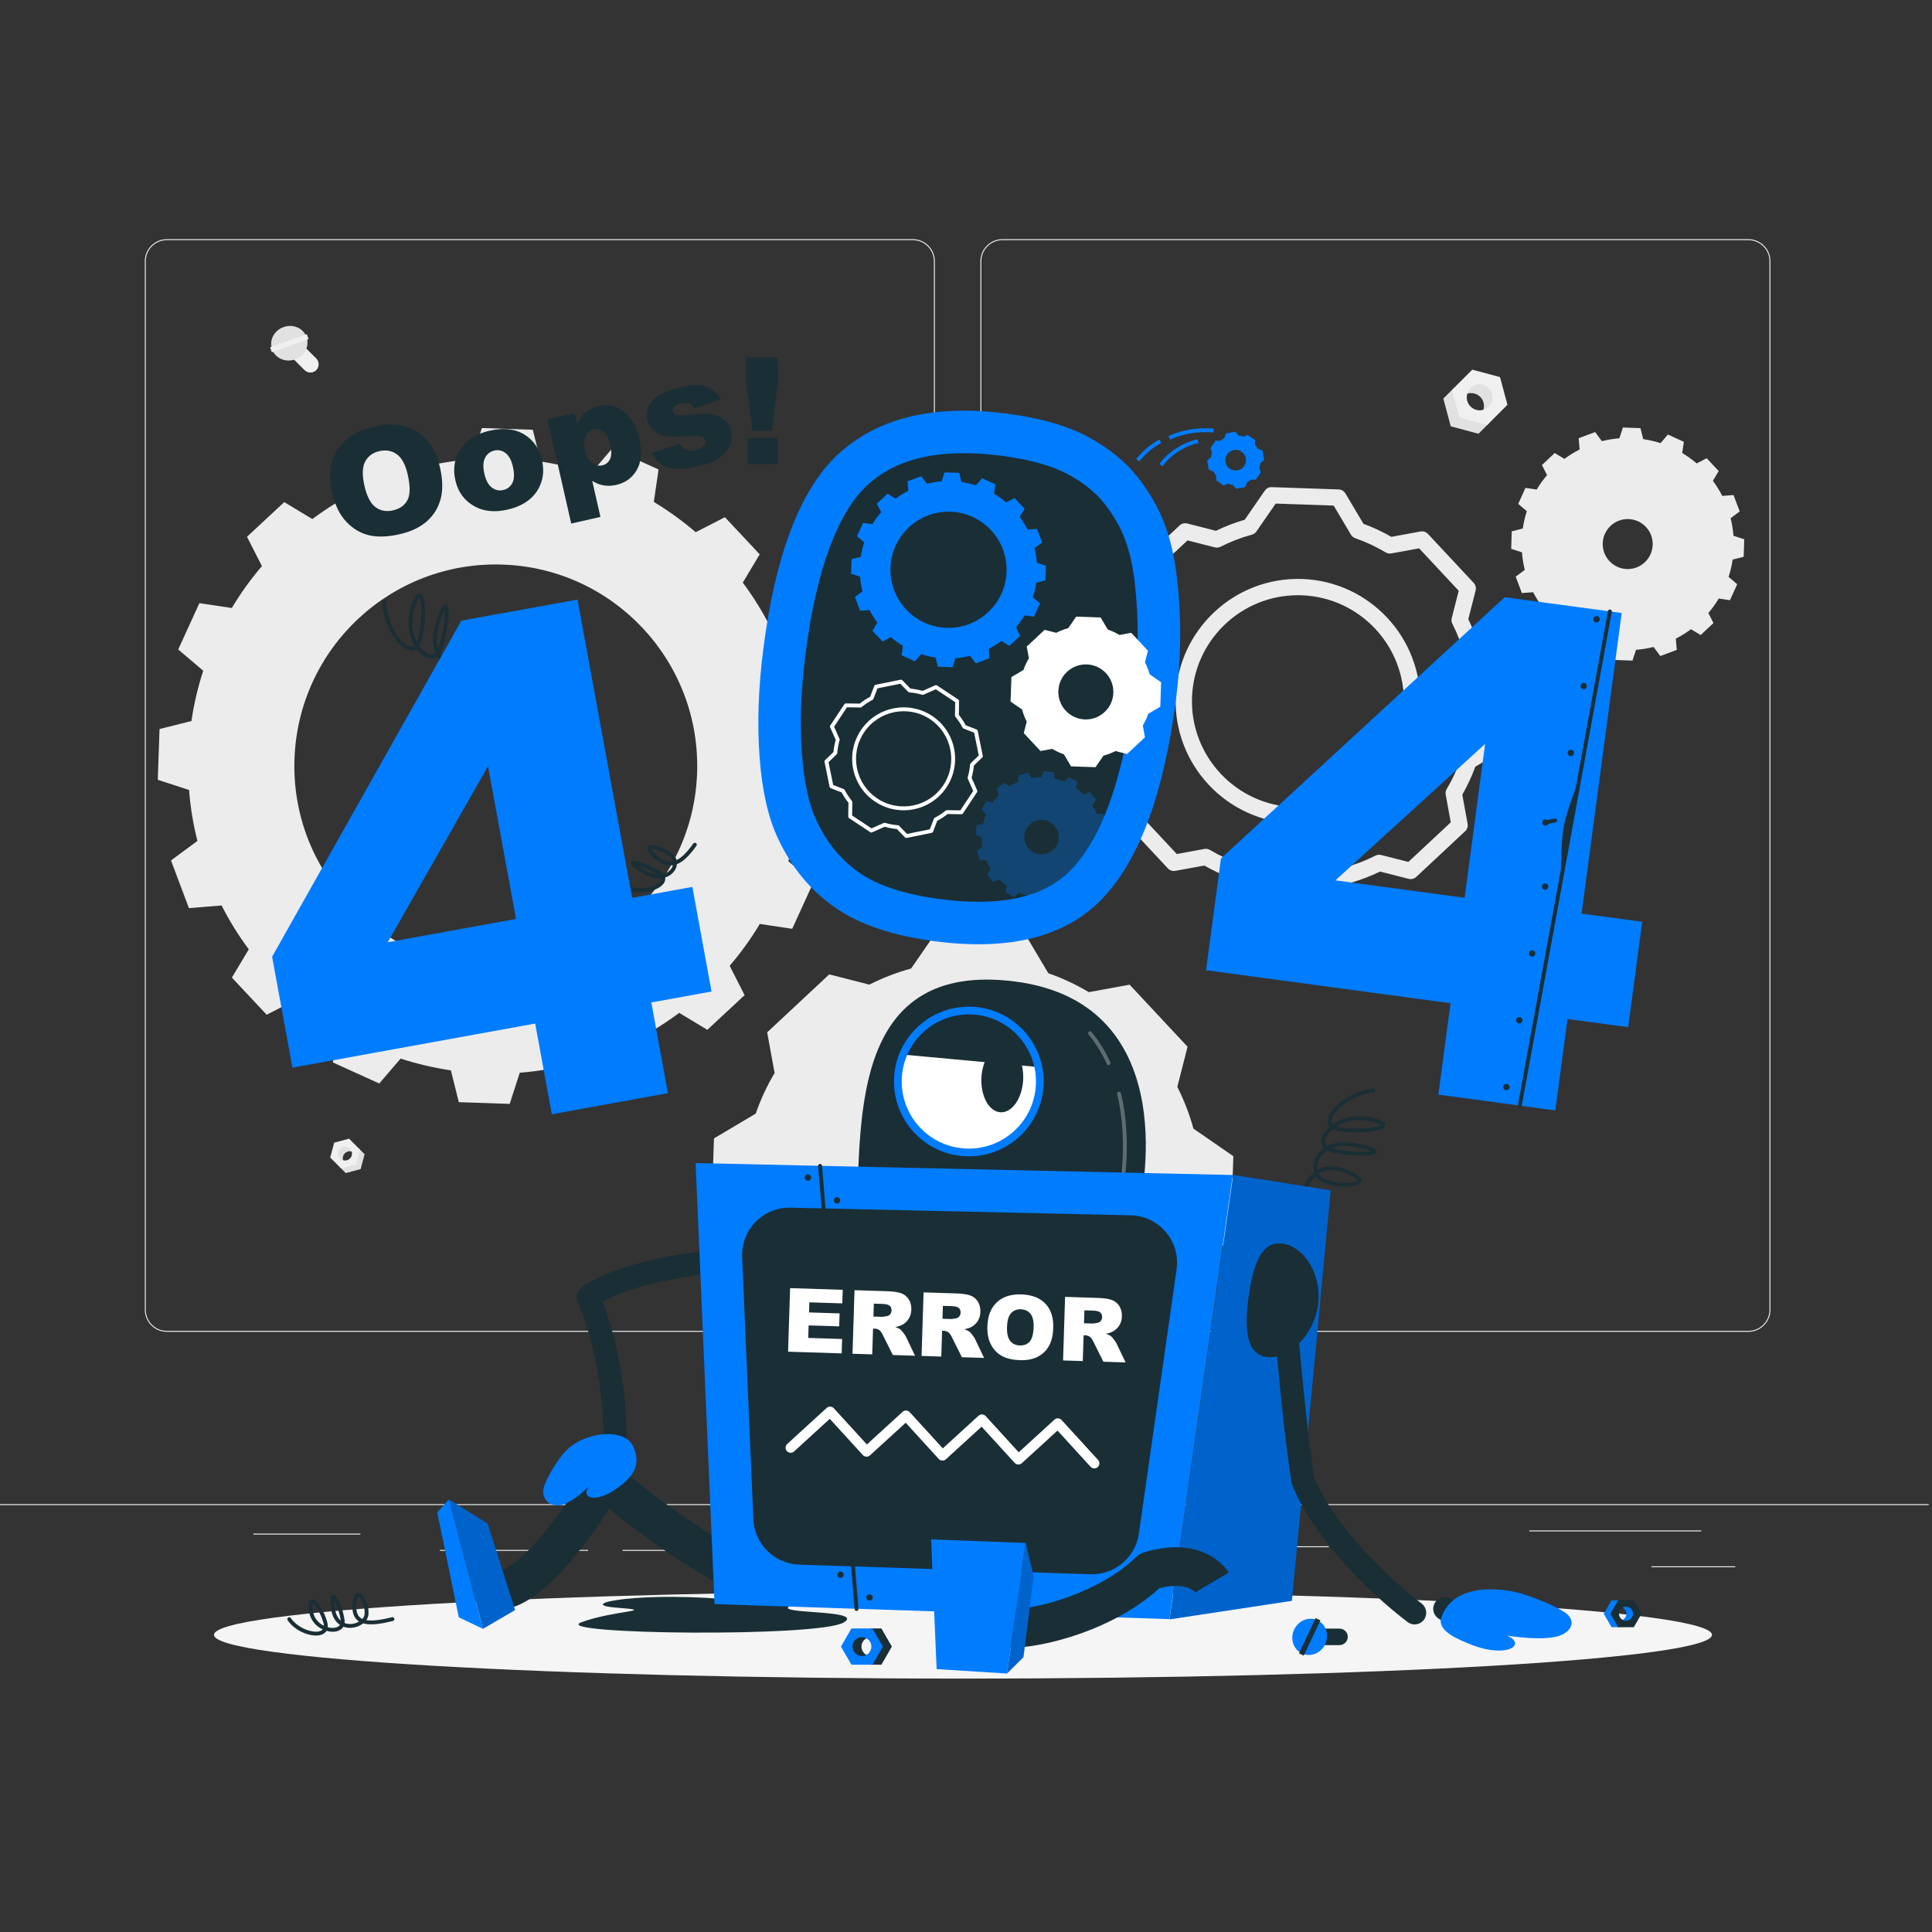 <?xml version="1.0" encoding="UTF-8" standalone="no"?>
<!DOCTYPE svg PUBLIC "-//W3C//DTD SVG 1.1//EN" "http://www.w3.org/Graphics/SVG/1.1/DTD/svg11.dtd">
<svg width="100%" height="100%" viewBox="0 0 2084 2084" version="1.1" xmlns="http://www.w3.org/2000/svg" xmlns:xlink="http://www.w3.org/1999/xlink" xml:space="preserve" xmlns:serif="http://www.serif.com/" style="fill-rule:evenodd;clip-rule:evenodd;stroke-linejoin:round;stroke-miterlimit:2;">
    <rect x="0" y="0" width="2084" height="2084" fill="#333333" stroke="none"/>
    <g transform="matrix(4.167,0,0,4.167,-3,29)">
        <g id="Background-Complete" serif:id="Background Complete">
            <g>
                <g transform="matrix(1,0,0,1,0,265.047)">
                    <rect x="0" y="117.352" width="500" height="0.249" style="fill:rgb(236,236,236);"/>
                </g>
                <g transform="matrix(1,0,0,1,0,297.239)">
                    <rect x="428.222" y="101.256" width="21.679" height="0.249" style="fill:rgb(236,236,236);"/>
                </g>
                <g transform="matrix(1,0,0,1,0,286.862)">
                    <rect x="310.558" y="106.444" width="34.109" height="0.25" style="fill:rgb(236,236,236);"/>
                </g>
                <g transform="matrix(1,0,0,1,0,278.666)">
                    <rect x="396.586" y="110.542" width="44.525" height="0.25" style="fill:rgb(236,236,236);"/>
                </g>
                <g transform="matrix(1,0,0,1,0,288.75)">
                    <rect x="161.877" y="105.5" width="11.137" height="0.25" style="fill:rgb(236,236,236);"/>
                </g>
                <g transform="matrix(1,0,0,1,0,288.75)">
                    <rect x="114.584" y="105.5" width="38.389" height="0.25" style="fill:rgb(236,236,236);"/>
                </g>
                <g transform="matrix(1,0,0,1,0,280.304)">
                    <rect x="66.307" y="109.723" width="27.696" height="0.25" style="fill:rgb(236,236,236);"/>
                </g>
                <g transform="matrix(1,0,0,1,43.915,337.55)">
                    <path d="M0,-282.348C-3.01,-282.348 -5.458,-279.899 -5.458,-276.89L-5.458,-5.458C-5.458,-2.449 -3.01,0 0,0L193.099,0C196.107,0 198.556,-2.449 198.556,-5.458L198.556,-276.89C198.556,-279.899 196.107,-282.348 193.099,-282.348L0,-282.348ZM193.099,0.25L0,0.25C-3.147,0.25 -5.708,-2.311 -5.708,-5.458L-5.708,-276.89C-5.708,-280.036 -3.147,-282.598 0,-282.598L193.099,-282.598C196.245,-282.598 198.806,-280.036 198.806,-276.89L198.806,-5.458C198.806,-2.311 196.245,0.25 193.099,0.25" style="fill:rgb(236,236,236);fill-rule:nonzero;"/>
                </g>
                <g transform="matrix(1,0,0,1,260.212,337.55)">
                    <path d="M0,-282.348C-3.009,-282.348 -5.457,-279.899 -5.457,-276.89L-5.457,-5.458C-5.457,-2.449 -3.009,0 0,0L193.099,0C196.108,0 198.557,-2.449 198.557,-5.458L198.557,-276.89C198.557,-279.899 196.108,-282.348 193.099,-282.348L0,-282.348ZM193.099,0.25L0,0.25C-3.146,0.25 -5.707,-2.311 -5.707,-5.458L-5.707,-276.89C-5.707,-280.036 -3.146,-282.598 0,-282.598L193.099,-282.598C196.246,-282.598 198.807,-280.036 198.807,-276.89L198.807,-5.458C198.807,-2.311 196.246,0.25 193.099,0.25" style="fill:rgb(236,236,236);fill-rule:nonzero;"/>
                </g>
                <g transform="matrix(1,0,0,1,127.276,139.189)">
                    <path d="M0,104.26C-28.778,103.274 -51.313,79.14 -50.327,50.361C-49.34,21.548 -25.206,-0.985 3.572,-0C32.351,0.987 54.885,25.118 53.898,53.932C52.912,82.711 28.778,105.246 0,104.26M88.796,61.689L89.247,48.548L81.179,45.912C80.847,41.422 80.097,36.989 79.028,32.716L85.866,27.674L81.221,15.331L72.762,16.012C70.747,12.021 68.377,8.225 65.722,4.662L70.104,-2.65L61.095,-12.261L53.533,-8.389C50.127,-11.284 46.537,-13.906 42.694,-16.224L43.919,-24.618L31.921,-30.063L26.424,-23.621C22.236,-24.979 17.896,-25.996 13.407,-26.67L11.363,-34.898L-1.813,-35.349L-4.415,-27.281C-8.94,-26.916 -13.338,-26.198 -17.61,-25.13L-22.688,-31.934L-35.03,-27.323L-34.348,-18.863C-38.34,-16.814 -42.136,-14.445 -45.698,-11.79L-52.977,-16.17L-62.622,-7.198L-58.751,0.398C-61.644,3.77 -64.267,7.396 -66.552,11.239L-74.944,9.981L-80.423,21.976L-73.946,27.475C-75.304,31.663 -76.357,36.036 -76.996,40.492L-85.26,42.569L-85.71,55.71L-77.608,58.349C-77.277,62.872 -76.524,67.273 -75.456,71.543L-82.293,76.585L-77.648,88.93L-69.19,88.246C-67.174,92.238 -64.805,96.034 -62.15,99.597L-66.532,106.909L-57.523,116.522L-49.962,112.649C-46.59,115.542 -42.965,118.166 -39.122,120.485L-40.382,128.875L-28.384,134.321L-22.852,127.879C-18.664,129.239 -14.325,130.255 -9.835,130.929L-7.792,139.156L5.384,139.609L7.987,131.539C12.511,131.174 16.91,130.457 21.181,129.388L26.225,136.192L38.567,131.58L37.919,123.124C41.913,121.074 45.674,118.703 49.27,116.048L56.549,120.43L66.194,111.457L62.323,103.862C65.216,100.489 67.84,96.864 70.124,93.02L78.516,94.28L83.995,82.282L77.518,76.784C78.876,72.597 79.928,68.258 80.567,63.768L88.796,61.689Z" style="fill:rgb(236,236,236);fill-rule:nonzero;"/>
                </g>
                <g transform="matrix(1,0,0,1,417.341,129.458)">
                    <path d="M0,8.834C-2.438,6.223 -2.298,2.129 0.313,-0.31C2.928,-2.751 7.022,-2.61 9.46,0.001C11.898,2.612 11.758,6.706 9.144,9.147C6.532,11.586 2.438,11.445 0,8.834M23.616,27.965L26.93,24.87L25.606,22.261C26.62,21.085 27.518,19.82 28.299,18.519L31.196,18.956L33.073,14.813L30.844,12.918C31.326,11.453 31.674,9.949 31.895,8.433L34.747,7.719L34.894,3.178L32.106,2.278C31.981,0.742 31.745,-0.772 31.373,-2.275L33.719,-4.023L32.121,-8.276L29.209,-8.046C28.519,-9.398 27.709,-10.705 26.779,-11.964L28.287,-14.469L25.184,-17.792L22.582,-16.458C21.389,-17.473 20.142,-18.37 18.84,-19.151L19.261,-22.049L15.127,-23.935L13.23,-21.705C11.757,-22.179 10.254,-22.526 8.738,-22.748L8.031,-25.591L3.491,-25.755L2.583,-22.959C1.055,-22.842 -0.468,-22.598 -1.963,-22.218L-3.702,-24.57L-7.963,-22.981L-7.725,-20.062C-9.077,-19.371 -10.4,-18.562 -11.643,-17.631L-14.164,-19.14L-17.478,-16.045L-16.146,-13.426C-17.168,-12.242 -18.058,-10.985 -18.839,-9.684L-21.735,-10.122L-23.613,-5.979L-21.384,-4.083C-21.865,-2.618 -22.214,-1.114 -22.435,0.401L-25.286,1.116L-25.434,5.657L-22.645,6.556C-22.529,8.084 -22.285,9.607 -21.913,11.11L-24.266,12.849L-22.668,17.103L-19.749,16.881C-19.059,18.233 -18.249,19.539 -17.318,20.798L-18.826,23.303L-15.724,26.626L-13.121,25.293C-11.929,26.307 -10.682,27.205 -9.379,27.985L-9.809,30.874L-5.675,32.76L-3.771,30.54C-2.297,31.014 -0.802,31.353 0.723,31.582L1.429,34.426L5.969,34.589L6.877,31.793C8.405,31.677 9.929,31.433 11.423,31.052L13.162,33.405L17.424,31.816L17.185,28.896C18.537,28.206 19.852,27.404 21.103,26.466L23.616,27.965Z" style="fill:rgb(236,236,236);fill-rule:nonzero;"/>
                </g>
                <g transform="matrix(1,0,0,1,251.537,276.307)">
                    <path d="M0,49.419C-13.654,48.951 -24.32,37.488 -23.854,23.873C-23.386,10.219 -11.962,-0.448 1.692,0.02C15.347,0.487 26.014,11.911 25.546,25.565C25.08,39.181 13.654,49.887 0,49.419M68.452,16.029L58.111,8.888C58.108,8.881 58.108,8.871 58.105,8.863C57.083,5.106 55.671,1.49 53.946,-1.908L56.595,-12.306L41.596,-28.371L31.037,-26.437C27.768,-28.389 24.258,-30.043 20.583,-31.32C20.575,-31.322 20.565,-31.324 20.557,-31.328L14.137,-42.138L-7.827,-42.891L-14.969,-32.55C-14.982,-32.546 -14.997,-32.543 -15.01,-32.539C-18.763,-31.517 -22.375,-30.108 -25.77,-28.386L-36.163,-31.035L-52.227,-16.034L-50.298,-5.497C-50.3,-5.493 -50.302,-5.491 -50.304,-5.487C-52.296,-2.181 -53.911,1.33 -55.188,5.006L-65.996,11.423L-66.749,33.389L-56.398,40.536C-55.377,44.319 -54.009,47.927 -52.251,51.355C-52.25,51.356 -52.25,51.356 -52.25,51.358L-54.891,61.725L-39.892,77.787L-29.398,75.867C-26.086,77.825 -22.573,79.481 -18.852,80.76C-18.85,80.762 -18.847,80.763 -18.843,80.763L-12.434,91.557L9.531,92.31L16.667,81.976C20.465,80.954 24.083,79.544 27.519,77.817C27.52,77.817 27.521,77.817 27.522,77.815L37.867,80.451L53.931,65.453L52.002,54.913C53.994,51.607 55.61,48.094 56.887,44.418C56.887,44.418 56.887,44.416 56.888,44.416L67.7,37.995L68.452,16.029Z" style="fill:rgb(236,236,236);fill-rule:nonzero;"/>
                </g>
                <g transform="matrix(1,0,0,1,336.69,201.928)">
                    <path d="M0,-54.808C-14.698,-54.808 -26.9,-43.113 -27.407,-28.312C-27.925,-13.194 -16.047,-0.473 -0.928,0.046C6.397,0.291 13.383,-2.323 18.74,-7.331C24.093,-12.335 27.179,-19.12 27.43,-26.433C27.947,-41.551 16.069,-54.273 0.951,-54.791C0.633,-54.802 0.315,-54.808 0,-54.808M0.038,4.286C-0.332,4.286 -0.701,4.279 -1.073,4.266C-18.519,3.669 -32.226,-11.011 -31.628,-28.456C-31.03,-45.902 -16.327,-59.605 1.095,-59.012C18.541,-58.414 32.248,-43.735 31.65,-26.288C31.361,-17.848 27.8,-10.02 21.624,-4.246C15.713,1.279 8.084,4.286 0.038,4.286M15.551,-71.561L15.561,-71.561L15.551,-71.561ZM-9.232,23.251L5.777,23.765L10.748,16.567C11.032,16.156 11.453,15.858 11.937,15.728C14.701,14.985 17.445,13.933 20.091,12.602C20.096,12.6 20.101,12.598 20.105,12.595C20.546,12.379 21.06,12.311 21.563,12.442L28.602,14.235L39.578,3.986L38.265,-3.188C38.172,-3.694 38.268,-4.216 38.533,-4.658C39.981,-7.061 41.209,-9.697 42.184,-12.492C42.344,-12.988 42.683,-13.405 43.125,-13.664L50.647,-18.132L51.162,-33.142L43.958,-38.117C43.582,-38.376 43.3,-38.752 43.155,-39.186C43.137,-39.24 43.121,-39.297 43.106,-39.355C42.353,-42.113 41.306,-44.823 39.992,-47.41C39.76,-47.867 39.703,-48.391 39.829,-48.887L41.633,-55.965L31.383,-66.944L24.194,-65.627C23.69,-65.535 23.171,-65.629 22.732,-65.891C20.232,-67.383 17.592,-68.616 14.886,-69.557C14.733,-69.61 14.578,-69.681 14.445,-69.762C14.153,-69.942 13.91,-70.189 13.736,-70.483L9.264,-78.012L-5.746,-78.527L-10.72,-71.323C-11.016,-70.894 -11.459,-70.591 -11.963,-70.47C-14.74,-69.709 -17.441,-68.665 -20.017,-67.358C-20.474,-67.126 -21,-67.068 -21.494,-67.195L-28.569,-68.998L-39.546,-58.747L-38.233,-51.575C-38.151,-51.124 -38.217,-50.66 -38.422,-50.25C-38.451,-50.193 -38.482,-50.136 -38.517,-50.08C-39.968,-47.668 -41.198,-45.025 -42.171,-42.221C-42.335,-41.751 -42.66,-41.353 -43.088,-41.099L-50.616,-36.628L-51.13,-21.62L-43.92,-16.64C-43.509,-16.357 -43.212,-15.936 -43.082,-15.454C-42.305,-12.578 -41.258,-9.847 -39.972,-7.336C-39.897,-7.193 -39.84,-7.04 -39.801,-6.882C-39.716,-6.543 -39.716,-6.188 -39.803,-5.849L-41.601,1.205L-31.351,12.18L-24.213,10.875C-23.711,10.784 -23.195,10.877 -22.758,11.134C-20.213,12.639 -17.56,13.872 -14.871,14.799C-14.385,14.954 -13.964,15.282 -13.696,15.733L-9.232,23.251ZM6.858,28.026C6.834,28.026 6.811,28.026 6.786,28.025L-10.531,27.432C-11.25,27.408 -11.907,27.018 -12.274,26.4L-16.937,18.547C-19.416,17.648 -21.859,16.514 -24.219,15.17L-31.726,16.543C-32.435,16.676 -33.158,16.433 -33.649,15.907L-45.475,3.244C-45.966,2.717 -46.155,1.978 -45.978,1.281L-44.09,-6.129C-45.237,-8.476 -46.197,-10.983 -46.949,-13.599L-54.48,-18.8C-55.072,-19.208 -55.415,-19.891 -55.391,-20.61L-54.797,-37.927C-54.773,-38.646 -54.384,-39.303 -53.765,-39.67L-45.899,-44.341C-44.966,-46.895 -43.835,-49.327 -42.529,-51.589L-43.909,-59.122C-44.038,-59.829 -43.798,-60.555 -43.273,-61.045L-30.608,-72.872C-30.082,-73.365 -29.342,-73.552 -28.645,-73.375L-21.21,-71.48C-18.805,-72.65 -16.306,-73.614 -13.761,-74.351L-8.564,-81.876C-8.156,-82.468 -7.485,-82.834 -6.755,-82.787L10.562,-82.193C11.281,-82.168 11.938,-81.78 12.305,-81.161L16.978,-73.294C19.459,-72.385 21.884,-71.254 24.204,-69.922L31.758,-71.306C32.467,-71.435 33.19,-71.196 33.682,-70.67L45.507,-58.004C45.998,-57.478 46.188,-56.739 46.01,-56.041L44.115,-48.604C45.286,-46.198 46.249,-43.7 46.986,-41.158L54.511,-35.961C55.104,-35.553 55.446,-34.871 55.422,-34.152L54.829,-16.833C54.804,-16.115 54.415,-15.457 53.796,-15.09L45.927,-10.417C44.995,-7.865 43.865,-5.434 42.561,-3.174L43.94,4.362C44.07,5.069 43.83,5.795 43.304,6.285L30.64,18.109C30.114,18.601 29.376,18.791 28.677,18.612L21.276,16.726C18.836,17.904 16.324,18.867 13.788,19.596L8.596,27.115C8.201,27.686 7.551,28.026 6.858,28.026" style="fill:rgb(236,236,236);fill-rule:nonzero;"/>
                </g>
                <g transform="matrix(1,0,0,1,383.439,93.415)">
                    <path d="M0,11.908L-7.174,9.981L-9.1,2.808L-6.291,0L-3.328,6.137L2.809,9.099L0,11.908Z" style="fill:rgb(225,225,225);fill-rule:nonzero;"/>
                </g>
                <g transform="matrix(1,0,0,1,383.884,90.434)">
                    <path d="M0,10.087C1.307,8.78 1.307,6.65 0,5.343C-1.307,4.037 -3.427,4.046 -4.734,5.353L-1.166,0L3.619,2.419L4.668,7.447L0,10.087Z" style="fill:rgb(225,225,225);fill-rule:nonzero;"/>
                </g>
                <g transform="matrix(1,0,0,1,386.127,93.526)">
                    <path d="M0,4.753C1.307,3.446 1.307,1.315 0,0.009C-1.307,-1.298 -3.427,-1.288 -4.734,0.019C-6.041,1.325 -6.041,3.437 -4.734,4.743C-3.427,6.05 -1.307,6.06 0,4.753M-9.545,0.455L-4.289,-4.802L2.885,-2.876L4.811,4.298L-0.446,9.555L-7.619,7.628L-9.545,0.455Z" style="fill:rgb(240,240,240);fill-rule:nonzero;"/>
                </g>
                <g transform="matrix(1,0,0,1,90.221,290.318)">
                    <path d="M0,6.39L3.849,5.356L4.883,1.507L3.376,0L1.786,3.292L-1.507,4.883L0,6.39Z" style="fill:rgb(225,225,225);fill-rule:nonzero;"/>
                </g>
                <g transform="matrix(1,0,0,1,89.982,288.719)">
                    <path d="M0,5.413C-0.701,4.711 -0.701,3.568 0,2.867C0.701,2.166 1.839,2.171 2.541,2.872L0.626,0L-1.942,1.298L-2.505,3.996L0,5.413Z" style="fill:rgb(225,225,225);fill-rule:nonzero;"/>
                </g>
                <g transform="matrix(1,0,0,1,88.778,290.378)">
                    <path d="M0,2.55C-0.701,1.849 -0.701,0.706 0,0.005C0.701,-0.696 1.839,-0.691 2.541,0.01C3.242,0.711 3.242,1.844 2.541,2.545C1.839,3.246 0.701,3.251 0,2.55M5.122,0.244L2.301,-2.577L-1.548,-1.544L-2.582,2.306L0.239,5.127L4.089,4.093L5.122,0.244Z" style="fill:rgb(240,240,240);fill-rule:nonzero;"/>
                </g>
                <g transform="matrix(1,0,0,1,76.362,85.833)">
                    <path d="M0,-0.171L3.195,3.024C4.027,3.856 5.388,3.856 6.22,3.024C7.052,2.192 7.052,0.831 6.22,-0.001L3.025,-3.195C2.193,-4.027 0.832,-4.027 0,-3.195C-0.832,-2.363 -0.832,-1.002 0,-0.171" style="fill:rgb(240,240,240);fill-rule:nonzero;"/>
                </g>
                <g transform="matrix(-0.941,0.338,0.338,0.941,78.444,85.32)">
                    <path d="M1.503,-8.631C-1.113,-8.63 -3.234,-6.64 -3.234,-4.184C-3.234,-1.728 -1.113,0.261 1.503,0.262C4.119,0.261 6.24,-1.729 6.24,-4.184C6.24,-6.64 4.119,-8.63 1.503,-8.631" style="fill:rgb(225,225,225);fill-rule:nonzero;"/>
                </g>
                <g transform="matrix(0.338,0.941,0.941,-0.338,72.931,77.557)">
                    <rect x="4.301" y="-3.989" width="1.368" height="10.102" style="fill:rgb(240,240,240);"/>
                </g>
                <g transform="matrix(0,-1,-1,0,250,222.349)">
                    <path d="M-193.889,-193.889C-200.143,-193.889 -205.212,-107.082 -205.212,0C-205.212,107.082 -200.143,193.889 -193.889,193.889C-187.635,193.889 -182.566,107.082 -182.566,0C-182.566,-107.082 -187.635,-193.889 -193.889,-193.889" style="fill:rgb(245,245,245);fill-rule:nonzero;"/>
                </g>
                <g transform="matrix(1,0,0,1,95.06,115.818)">
                    <path d="M0,2.971C0.619,5.695 1.57,7.536 2.853,8.495C4.135,9.456 5.647,9.737 7.389,9.34C9.18,8.934 10.434,8.036 11.15,6.648C11.867,5.259 11.882,3.056 11.196,0.038C10.619,-2.501 9.685,-4.24 8.394,-5.179C7.104,-6.117 5.581,-6.387 3.827,-5.988C2.146,-5.606 0.932,-4.704 0.185,-3.283C-0.563,-1.861 -0.625,0.223 0,2.971M-8.344,4.828C-9.345,0.425 -8.898,-3.282 -7.002,-6.295C-5.107,-9.305 -1.969,-11.308 2.411,-12.304C6.9,-13.325 10.633,-12.906 13.61,-11.048C16.587,-9.189 18.569,-6.09 19.557,-1.747C20.273,1.407 20.331,4.113 19.729,6.371C19.126,8.631 17.949,10.55 16.199,12.128C14.448,13.707 12.076,14.835 9.083,15.516C6.041,16.208 3.413,16.296 1.199,15.781C-1.015,15.265 -2.979,14.099 -4.695,12.282C-6.411,10.466 -7.627,7.982 -8.344,4.828" style="fill:rgb(26,46,53);fill-rule:nonzero;"/>
                </g>
                <g transform="matrix(1,0,0,1,126.097,113.704)">
                    <path d="M0,1.919C0.396,3.66 1.041,4.868 1.937,5.543C2.831,6.217 3.813,6.432 4.88,6.19C5.959,5.943 6.752,5.331 7.258,4.352C7.765,3.372 7.812,1.975 7.399,0.16C7.014,-1.533 6.377,-2.715 5.49,-3.384C4.603,-4.053 3.644,-4.27 2.613,-4.036C1.521,-3.788 0.715,-3.162 0.195,-2.16C-0.326,-1.159 -0.391,0.201 0,1.919M-7.504,3.644C-8.182,0.663 -7.734,-2.022 -6.161,-4.412C-4.589,-6.802 -2.091,-8.386 1.332,-9.163C5.245,-10.053 8.459,-9.591 10.975,-7.775C12.997,-6.312 14.313,-4.244 14.92,-1.57C15.604,1.437 15.167,4.125 13.61,6.498C12.053,8.871 9.514,10.458 5.993,11.258C2.853,11.972 0.132,11.753 -2.168,10.598C-4.998,9.164 -6.776,6.846 -7.504,3.644" style="fill:rgb(26,46,53);fill-rule:nonzero;"/>
                </g>
                <g transform="matrix(1,0,0,1,152.194,116.386)">
                    <path d="M0,-6.677C0.351,-5.131 0.937,-4.058 1.757,-3.457C2.578,-2.857 3.484,-2.67 4.478,-2.896C5.349,-3.094 5.998,-3.618 6.423,-4.47C6.849,-5.322 6.867,-6.606 6.476,-8.323C6.116,-9.906 5.545,-10.998 4.763,-11.601C3.981,-12.204 3.148,-12.405 2.265,-12.204C1.309,-11.987 0.596,-11.43 0.128,-10.538C-0.339,-9.644 -0.382,-8.358 0,-6.677M-3.609,12.18L-9.742,-14.796L-2.731,-16.391L-2.074,-13.502C-1.381,-14.936 -0.679,-15.959 0.033,-16.573C0.994,-17.398 2.137,-17.961 3.462,-18.262C6.075,-18.857 8.323,-18.316 10.207,-16.642C12.091,-14.967 13.367,-12.657 14.037,-9.713C14.776,-6.462 14.561,-3.804 13.392,-1.739C12.223,0.327 10.448,1.631 8.068,2.172C6.916,2.433 5.819,2.476 4.779,2.3C3.739,2.123 2.757,1.734 1.833,1.132L3.954,10.461L-3.609,12.18Z" style="fill:rgb(26,46,53);fill-rule:nonzero;"/>
                </g>
                <g transform="matrix(1,0,0,1,169.435,97.007)">
                    <path d="M0,13.292L7.275,10.902C7.782,11.716 8.355,12.25 8.994,12.506C9.632,12.76 10.412,12.783 11.332,12.574C12.337,12.345 13.068,11.954 13.522,11.399C13.879,10.983 14.003,10.537 13.895,10.059C13.772,9.52 13.396,9.167 12.765,9.002C12.313,8.886 11.18,8.873 9.369,8.962C6.665,9.101 4.764,9.091 3.664,8.936C2.563,8.778 1.562,8.32 0.661,7.559C-0.241,6.798 -0.826,5.827 -1.094,4.651C-1.386,3.364 -1.264,2.171 -0.728,1.069C-0.191,-0.032 0.681,-0.963 1.89,-1.721C3.098,-2.479 4.806,-3.108 7.014,-3.61C9.345,-4.141 11.105,-4.353 12.297,-4.25C13.488,-4.146 14.54,-3.805 15.452,-3.226C16.364,-2.646 17.21,-1.774 17.991,-0.609L11.047,1.705C10.721,1.12 10.31,0.73 9.814,0.534C9.135,0.274 8.379,0.239 7.545,0.43C6.699,0.622 6.117,0.912 5.798,1.3C5.48,1.688 5.37,2.097 5.467,2.525C5.576,3.003 5.903,3.309 6.45,3.441C6.996,3.576 8.113,3.553 9.802,3.375C12.356,3.092 14.298,3.063 15.626,3.289C16.955,3.515 18.047,4.021 18.903,4.806C19.759,5.591 20.313,6.541 20.567,7.656C20.823,8.784 20.732,9.958 20.294,11.179C19.855,12.399 18.975,13.492 17.652,14.457C16.33,15.42 14.405,16.19 11.878,16.766C8.309,17.577 5.65,17.645 3.904,16.972C2.157,16.298 0.856,15.071 0,13.292" style="fill:rgb(26,46,53);fill-rule:nonzero;"/>
                </g>
                <g transform="matrix(1,0,0,1,194.249,92.293)">
                    <path d="M0,14.161L7.661,14.118L7.7,20.891L0.039,20.935L0,14.161ZM-0.401,-6.727L7.808,-6.774L7.843,-0.47L6.33,12.201L1.253,12.229L-0.365,-0.424L-0.401,-6.727Z" style="fill:rgb(26,46,53);fill-rule:nonzero;"/>
                </g>
                <g transform="matrix(1,0,0,1,109.268,170.347)">
                    <path d="M0,-22.599C-0.168,-22.444 -0.655,-21.814 -1.352,-19.378C-2.271,-16.165 -1.705,-13.235 -0.625,-11.132C-0.417,-11.566 -0.274,-12.066 -0.175,-12.535C0.863,-17.445 0.561,-21.888 0,-22.599M6.586,-19.449C6.328,-18.963 5.894,-17.964 5.246,-15.919C4.388,-13.211 4.383,-11.036 4.861,-9.371C4.895,-9.455 4.926,-9.539 4.954,-9.622C6.131,-13.061 6.704,-17.797 6.586,-19.449M13.758,-15.236C13.755,-15.236 13.193,-15.232 11.931,-12.889C10.485,-10.204 10.116,-7.995 10.804,-6.132C10.888,-5.905 10.987,-5.682 11.104,-5.462C11.638,-5.691 12.095,-6.063 12.425,-6.567C13.825,-8.707 14.496,-13.105 13.975,-14.824C13.869,-15.175 13.759,-15.236 13.758,-15.236M19.413,1.234C19.353,1.234 19.292,1.223 19.232,1.2C14.731,-0.543 12.038,-2.246 10.64,-4.292C9.624,-4.088 8.486,-4.223 7.408,-4.737C6.359,-5.235 5.351,-6.106 4.627,-7.359C3.952,-6.838 3.118,-6.696 2.202,-6.984C1.186,-7.303 0.129,-8.159 -0.75,-9.395C-1.309,-8.991 -1.882,-8.93 -2.303,-8.965C-5.276,-9.207 -9.304,-15.125 -9.593,-21.432C-9.606,-21.707 -9.393,-21.942 -9.117,-21.953C-8.847,-21.977 -8.607,-21.753 -8.594,-21.477C-8.32,-15.492 -4.485,-10.146 -2.222,-9.962C-1.855,-9.926 -1.547,-10.041 -1.29,-10.242C-2.648,-12.624 -3.353,-16.023 -2.313,-19.654C-1.453,-22.659 -0.693,-23.833 0.219,-23.616C1.942,-23.187 1.716,-16.644 0.804,-12.328C0.597,-11.349 0.298,-10.647 -0.042,-10.145C0.748,-8.98 1.682,-8.196 2.501,-7.938C3.233,-7.708 3.775,-7.903 4.175,-8.284C3.389,-10.219 3.227,-12.858 4.293,-16.222C5.697,-20.651 6.262,-20.771 6.6,-20.842C6.838,-20.893 7.075,-20.814 7.244,-20.622C8.168,-19.579 7.064,-12.701 5.9,-9.298C5.749,-8.856 5.562,-8.469 5.343,-8.141C5.964,-6.924 6.879,-6.095 7.836,-5.64C8.604,-5.275 9.392,-5.142 10.109,-5.209C10.019,-5.399 9.938,-5.59 9.866,-5.786C9.073,-7.933 9.46,-10.411 11.05,-13.364C12.105,-15.322 12.966,-16.235 13.758,-16.236L13.759,-16.236C13.994,-16.236 14.434,-16.149 14.745,-15.574C15.617,-13.964 14.986,-8.655 13.262,-6.02C12.856,-5.399 12.295,-4.928 11.645,-4.621C12.984,-2.86 15.528,-1.307 19.593,0.268C19.851,0.368 19.979,0.657 19.879,0.915C19.802,1.113 19.613,1.234 19.413,1.234" style="fill:rgb(26,46,53);fill-rule:nonzero;"/>
                </g>
                <g transform="matrix(1,0,0,1,169.3,222.36)">
                    <path d="M0,-9.548C0.056,-9.392 0.278,-8.981 1.166,-8.16C2.652,-6.786 4.004,-6.175 5.297,-6.317C5.403,-6.327 5.51,-6.343 5.617,-6.364C5.546,-6.668 5.401,-6.949 5.183,-7.19C3.775,-8.732 0.683,-9.708 0,-9.548M-3.49,-5.299C-3.154,-5.051 -2.672,-4.723 -1.984,-4.292C-0.627,-3.444 0.583,-3.052 1.616,-2.97C-0.041,-3.997 -2.208,-4.906 -3.49,-5.299M-2.602,1.637C-4.127,1.637 -5.731,1.289 -7.164,0.448C-7.402,0.307 -7.481,0.002 -7.342,-0.236C-7.203,-0.476 -6.896,-0.553 -6.658,-0.415C-3.09,1.68 1.521,0.218 2.47,-1.308C2.58,-1.486 2.681,-1.714 2.617,-1.979C1.206,-1.829 -0.53,-2.203 -2.514,-3.444C-5.059,-5.035 -5.255,-5.508 -5.239,-5.887C-5.229,-6.11 -5.102,-6.306 -4.898,-6.41C-3.903,-6.915 0.607,-4.836 2.487,-3.601C2.733,-3.439 2.94,-3.264 3.108,-3.078C3.94,-3.28 4.583,-3.71 5.011,-4.224C5.305,-4.576 5.501,-4.961 5.599,-5.346C5.532,-5.336 5.465,-5.328 5.398,-5.321C3.8,-5.16 2.196,-5.847 0.487,-7.426C-0.687,-8.511 -1.143,-9.259 -0.991,-9.852C-0.942,-10.04 -0.784,-10.377 -0.272,-10.505C1.111,-10.849 4.525,-9.394 5.921,-7.863C6.236,-7.52 6.449,-7.114 6.563,-6.68C7.868,-7.293 9.248,-8.668 10.882,-10.951C11.043,-11.176 11.354,-11.228 11.58,-11.067C11.804,-10.906 11.856,-10.594 11.695,-10.369C9.806,-7.73 8.231,-6.234 6.649,-5.623C6.587,-4.919 6.296,-4.203 5.78,-3.583C5.273,-2.976 4.534,-2.454 3.599,-2.172C3.698,-1.722 3.608,-1.246 3.319,-0.78C2.476,0.577 0.058,1.637 -2.602,1.637" style="fill:rgb(26,46,53);fill-rule:nonzero;"/>
                </g>
                <g transform="matrix(1,0,0,1,101.094,192.772)">
                    <path d="M0,44.176L25.959,-1.391L33.203,38.145L0,44.176ZM78.848,29.853L63.266,32.683L49.12,-44.529L19.056,-39.068L-29.933,47.931L-24.673,76.639L38.164,65.225L42.467,88.705L72.53,83.244L68.228,59.764L83.81,56.933L78.848,29.853Z" style="fill:rgb(0,124,255);fill-rule:nonzero;"/>
                </g>
                <g transform="matrix(1,0,0,1,305.43,193.982)">
                    <path d="M0,-50.991C-0.582,-56.325 -1.647,-61.064 -3.197,-65.209C-4.747,-69.353 -7.077,-73.417 -10.187,-77.398C-13.297,-81.38 -17.532,-84.835 -22.891,-87.764C-28.251,-90.692 -35.325,-92.731 -44.114,-93.877C-62.406,-96.26 -76.665,-93.012 -86.895,-84.137C-97.127,-75.26 -103.858,-58.256 -107.093,-33.125C-108.409,-22.904 -108.735,-13.456 -108.07,-4.78C-107.407,3.895 -105.815,10.872 -103.292,16.153C-99.841,23.572 -94.957,29.496 -88.643,33.924C-82.33,38.353 -73.681,41.284 -62.693,42.716C-43.097,45.269 -28.574,41.507 -19.124,31.428C-9.676,21.351 -3.407,4.317 -0.319,-19.673C1.059,-30.374 1.164,-40.813 0,-50.991" style="fill:rgb(0,124,255);fill-rule:nonzero;"/>
                </g>
                <g transform="matrix(1,0,0,1,251.766,110.409)">
                    <path d="M0,116.024C-2.405,115.942 -4.964,115.725 -7.607,115.38C-16.762,114.189 -23.845,111.872 -28.661,108.493C-33.412,105.161 -37.007,100.777 -39.653,95.087L-39.702,94.984C-41.625,90.961 -42.881,85.23 -43.437,77.956C-44.042,70.068 -43.733,61.286 -42.518,51.853C-38.949,24.132 -31.577,12.566 -26.021,7.746C-19.543,2.126 -10.801,-0.414 0.708,-0.02C3.066,0.06 5.563,0.271 8.13,0.605C15.516,1.567 21.36,3.202 25.5,5.462C29.509,7.654 32.642,10.172 34.81,12.948C37.214,16.024 39.015,19.142 40.164,22.216C41.387,25.487 42.25,29.376 42.729,33.774C43.794,43.084 43.694,52.728 42.436,62.496C39.663,84.035 34.307,99.169 26.516,107.477C20.737,113.642 12.064,116.438 0.002,116.025C0.001,116.024 0,116.024 0,116.024" style="fill:rgb(26,46,53);fill-rule:nonzero;"/>
                </g>
                <g transform="matrix(1,0,0,1,245.741,125.506)">
                    <path d="M0,30.052C-8.295,29.768 -14.791,22.812 -14.507,14.516C-14.222,6.211 -7.266,-0.284 1.03,0C9.325,0.284 15.82,7.24 15.536,15.545C15.251,23.841 8.295,30.336 0,30.052M25.595,17.781L25.725,13.993L23.399,13.234C23.304,11.94 23.087,10.661 22.779,9.43L24.75,7.977L23.411,4.419L20.973,4.615C20.392,3.465 19.709,2.37 18.944,1.344L20.207,-0.764L17.61,-3.534L15.431,-2.419C14.449,-3.253 13.414,-4.009 12.306,-4.677L12.659,-7.096L9.201,-8.666L7.616,-6.808C6.409,-7.2 5.158,-7.494 3.865,-7.687L3.275,-10.059L-0.523,-10.189L-1.273,-7.864C-2.577,-7.759 -3.845,-7.552 -5.076,-7.244L-6.54,-9.205L-10.097,-7.876L-9.901,-5.437C-11.052,-4.846 -12.146,-4.164 -13.173,-3.398L-15.271,-4.661L-18.051,-2.075L-16.935,0.115C-17.769,1.086 -18.525,2.131 -19.183,3.24L-21.602,2.876L-23.182,6.334L-21.315,7.919C-21.706,9.127 -22.01,10.387 -22.194,11.671L-24.576,12.27L-24.706,16.058L-22.37,16.819C-22.275,18.122 -22.058,19.391 -21.75,20.621L-23.721,22.075L-22.382,25.633L-19.944,25.437C-19.363,26.587 -18.68,27.681 -17.915,28.708L-19.178,30.816L-16.581,33.586L-14.401,32.47C-13.429,33.304 -12.385,34.061 -11.277,34.729L-11.64,37.148L-8.182,38.717L-6.587,36.861C-5.38,37.252 -4.129,37.545 -2.835,37.739L-2.246,40.112L1.552,40.241L2.302,37.915C3.606,37.81 4.874,37.604 6.105,37.295L7.559,39.256L11.117,37.927L10.93,35.489C12.081,34.899 13.165,34.215 14.202,33.45L16.3,34.713L19.08,32.126L17.964,29.938C18.798,28.965 19.554,27.92 20.213,26.813L22.632,27.176L24.211,23.717L22.344,22.132C22.736,20.925 23.039,19.675 23.223,18.38L25.595,17.781Z" style="fill:rgb(0,124,255);fill-rule:nonzero;"/>
                </g>
                <g opacity="0.3">
                    <g transform="matrix(1,0,0,1,274.248,207.581)">
                        <path d="M0,4.293C-1.186,6.453 -3.905,7.249 -6.064,6.064C-8.223,4.877 -9.008,2.159 -7.822,-0C-6.637,-2.159 -3.93,-2.944 -1.77,-1.759C0.389,-0.573 1.186,2.134 0,4.293M12.874,5.284L13.149,2.731L11.614,2.105C11.608,1.228 11.533,0.358 11.387,-0.489L12.786,-1.378L12.075,-3.848L10.413,-3.834C10.078,-4.642 9.683,-5.416 9.217,-6.145L10.164,-7.506L8.559,-9.503L7.028,-8.865C6.416,-9.472 5.757,-10.032 5.037,-10.536L5.408,-12.163L3.157,-13.398L1.981,-12.21C1.174,-12.554 0.34,-12.805 -0.496,-12.997L-0.779,-14.633L-3.332,-14.919L-3.958,-13.385C-4.836,-13.379 -5.694,-13.292 -6.553,-13.145L-7.44,-14.558L-9.911,-13.834L-9.898,-12.172C-10.694,-11.837 -11.468,-11.441 -12.209,-10.976L-13.569,-11.936L-15.567,-10.33L-14.928,-8.799C-15.523,-8.186 -16.096,-7.527 -16.6,-6.808L-18.215,-7.168L-19.45,-4.916L-18.273,-3.753C-18.605,-2.933 -18.867,-2.11 -19.06,-1.263L-20.696,-0.991L-20.971,1.562L-19.437,2.199C-19.443,3.065 -19.355,3.935 -19.209,4.782L-20.62,5.67L-19.897,8.141L-18.236,8.139C-17.9,8.935 -17.505,9.709 -17.039,10.439L-17.998,11.798L-16.394,13.808L-14.85,13.158C-14.239,13.764 -13.579,14.325 -12.859,14.829L-13.231,16.455L-10.979,17.691L-9.804,16.514C-8.996,16.846 -8.162,17.098 -7.326,17.289L-7.043,18.926L-4.49,19.212L-3.864,17.677C-2.998,17.672 -2.129,17.585 -1.27,17.439L-0.382,18.85L2.077,18.126L2.076,16.465C2.871,16.129 3.645,15.734 4.387,15.269L5.735,16.228L7.744,14.623L7.095,13.091C7.701,12.48 8.261,11.82 8.778,11.101L10.392,11.46L11.628,9.209L10.451,8.045C10.783,7.226 11.033,6.403 11.226,5.567L12.874,5.284Z" style="fill:rgb(0,124,255);fill-rule:nonzero;"/>
                    </g>
                </g>
                <g transform="matrix(1,0,0,1,281.559,165.029)">
                    <path d="M0,14.244C-3.936,14.109 -7.01,10.806 -6.875,6.881C-6.741,2.945 -3.448,-0.13 0.488,0.005C4.424,0.14 7.498,3.432 7.364,7.369C7.229,11.293 3.936,14.379 0,14.244M19.731,4.62L16.75,2.561C16.75,2.559 16.749,2.556 16.749,2.555C16.454,1.472 16.047,0.429 15.55,-0.551L16.313,-3.548L11.99,-8.178L8.946,-7.621C8.004,-8.184 6.992,-8.66 5.933,-9.028C5.931,-9.029 5.928,-9.029 5.926,-9.03L4.075,-12.147L-2.256,-12.363L-4.315,-9.383L-4.326,-9.38C-5.408,-9.085 -6.449,-8.679 -7.428,-8.183L-10.424,-8.946L-15.054,-4.622L-14.498,-1.585C-14.499,-1.584 -14.499,-1.583 -14.5,-1.582C-15.074,-0.629 -15.54,0.383 -15.908,1.442L-19.023,3.292L-19.24,9.624L-16.257,11.683C-15.962,12.774 -15.568,13.814 -15.061,14.803L-15.061,14.804L-15.822,17.791L-11.499,22.422L-8.474,21.868C-7.519,22.432 -6.506,22.91 -5.434,23.278C-5.433,23.278 -5.432,23.279 -5.431,23.279L-3.584,26.39L2.747,26.607L4.804,23.629C5.899,23.334 6.942,22.928 7.932,22.43L7.933,22.43L10.915,23.189L15.545,18.866L14.99,15.828C15.564,14.875 16.029,13.862 16.397,12.803L16.398,12.803L19.514,10.951L19.731,4.62Z" style="fill:white;fill-rule:nonzero;"/>
                </g>
                <g transform="matrix(1,0,0,1,317.954,111.695)">
                    <path d="M0,0.943C-0.26,-0.513 0.711,-1.902 2.162,-2.161C3.618,-2.422 5.007,-1.455 5.267,0.001C5.528,1.456 4.561,2.844 3.105,3.105C1.653,3.365 0.26,2.398 0,0.943M5.088,7.429L5.609,6.173C5.61,6.172 5.611,6.172 5.612,6.172C5.986,5.978 6.337,5.747 6.657,5.487L7.818,5.532L9.178,3.579L8.733,2.505C8.866,2.115 8.961,1.707 9.013,1.288L9.013,1.286L10.011,0.36L9.593,-1.982L8.336,-2.502C8.335,-2.504 8.334,-2.505 8.334,-2.506C8.14,-2.88 7.909,-3.231 7.65,-3.551L7.694,-4.711L5.742,-6.071L4.67,-5.627C4.67,-5.627 4.67,-5.628 4.669,-5.628C4.274,-5.764 3.866,-5.855 3.448,-5.907L2.523,-6.905L0.181,-6.486L-0.34,-5.228C-0.717,-5.035 -1.068,-4.807 -1.391,-4.543L-2.549,-4.587L-3.908,-2.635L-3.467,-1.569C-3.599,-1.173 -3.694,-0.764 -3.745,-0.341L-3.745,-0.34L-4.742,0.584L-4.323,2.925L-3.067,3.446C-2.873,3.825 -2.642,4.175 -2.381,4.5L-2.381,4.501L-2.425,5.655L-0.472,7.015L0.599,6.571C0.994,6.708 1.403,6.798 1.821,6.85L2.746,7.848L5.088,7.429Z" style="fill:rgb(0,124,255);fill-rule:nonzero;"/>
                </g>
                <g transform="matrix(-0.764,-0.645,-0.645,0.764,301.798,109.079)">
                    <path d="M2.531,6.599L3.531,6.599C3.53,4.542 3.376,1.805 2.184,-1.119L1.257,-0.741C2.53,2.375 2.53,5.336 2.531,6.599" style="fill:rgb(0,124,255);fill-rule:nonzero;"/>
                </g>
                <g transform="matrix(-0.395,-0.919,-0.919,0.395,312.682,109.621)">
                    <path d="M6.177,7.242L7.178,7.242C7.174,3.127 6.196,-0.754 4.274,-4.286L3.396,-3.808C5.247,-0.425 6.176,3.295 6.177,7.242" style="fill:rgb(0,124,255);fill-rule:nonzero;"/>
                </g>
                <g transform="matrix(-0.827,-0.563,-0.563,0.827,311.342,109.737)">
                    <path d="M5.729,8.715L6.728,8.715C6.727,5.065 4.849,0.61 2.161,-2.12L1.45,-1.419C3.967,1.141 5.728,5.308 5.729,8.715" style="fill:rgb(0,124,255);fill-rule:nonzero;"/>
                </g>
                <g transform="matrix(1,0,0,1,224.366,196.256)">
                    <path d="M0,-13.592C-1.818,-10.849 -2.458,-7.561 -1.803,-4.334C-1.148,-1.109 0.724,1.67 3.468,3.488C9.135,7.242 16.797,5.689 20.549,0.026C24.303,-5.638 22.75,-13.304 17.087,-17.061C11.425,-20.814 3.76,-19.258 0,-13.592M10.258,6.536C7.73,6.536 5.176,5.82 2.916,4.322C-0.051,2.356 -2.075,-0.648 -2.783,-4.135C-3.492,-7.623 -2.799,-11.178 -0.833,-14.145C3.232,-20.27 11.519,-21.951 17.64,-17.895C23.762,-13.832 25.441,-5.545 21.383,0.579C18.823,4.442 14.58,6.536 10.258,6.536M5.34,9.771C5.388,9.771 5.435,9.778 5.481,9.792C6.552,10.106 7.666,10.314 8.792,10.408C8.913,10.418 9.026,10.471 9.11,10.558L11.146,12.657L17.047,11.46L18.107,8.727C18.151,8.614 18.235,8.52 18.342,8.465C19.345,7.942 20.292,7.32 21.158,6.614C21.249,6.54 21.352,6.489 21.481,6.502L24.952,6.554L28.278,1.535L26.874,-1.649C26.827,-1.756 26.819,-1.877 26.852,-1.99C27.168,-3.081 27.375,-4.196 27.468,-5.301C27.478,-5.422 27.531,-5.534 27.618,-5.619L29.717,-7.655L28.521,-13.557L25.793,-14.614C25.677,-14.659 25.583,-14.745 25.527,-14.857C25.007,-15.857 24.384,-16.8 23.676,-17.662C23.601,-17.754 23.561,-17.869 23.562,-17.988L23.616,-21.461L18.596,-24.788L15.42,-23.388C15.313,-23.341 15.192,-23.333 15.079,-23.364C13.995,-23.68 12.877,-23.887 11.756,-23.981C11.636,-23.99 11.523,-24.044 11.439,-24.13L9.406,-26.227L3.504,-25.03L2.447,-22.303C2.403,-22.19 2.319,-22.096 2.211,-22.04C1.215,-21.522 0.267,-20.898 -0.605,-20.186C-0.697,-20.112 -0.818,-20.059 -0.931,-20.071L-4.4,-20.125L-7.727,-15.105L-6.325,-11.926C-6.265,-11.789 -6.269,-11.633 -6.335,-11.5C-6.617,-10.501 -6.824,-9.386 -6.917,-8.267C-6.927,-8.147 -6.98,-8.034 -7.067,-7.949L-9.166,-5.914L-7.969,-0.013L-5.244,1.044C-5.122,1.091 -5.024,1.183 -4.97,1.301C-4.452,2.293 -3.831,3.234 -3.126,4.092C-3.051,4.183 -3.009,4.301 -3.011,4.419L-3.064,7.89L1.955,11.219L5.139,9.814C5.203,9.786 5.271,9.771 5.34,9.771M10.977,13.701C10.843,13.701 10.713,13.647 10.618,13.549L8.521,11.387C7.454,11.287 6.397,11.091 5.376,10.802L2.108,12.243C1.953,12.314 1.773,12.296 1.63,12.203L-3.845,8.573C-3.987,8.478 -4.071,8.319 -4.068,8.148L-4.014,4.585C-4.679,3.757 -5.272,2.858 -5.78,1.908L-8.585,0.82C-8.744,0.759 -8.861,0.621 -8.895,0.454L-10.2,-5.984C-10.234,-6.151 -10.18,-6.323 -10.058,-6.443L-7.897,-8.538C-7.797,-9.601 -7.601,-10.658 -7.313,-11.688L-8.752,-14.951C-8.821,-15.108 -8.806,-15.287 -8.712,-15.43L-5.083,-20.905C-4.989,-21.047 -4.855,-21.135 -4.658,-21.129L-1.097,-21.074C-0.261,-21.742 0.639,-22.335 1.582,-22.839L2.67,-25.646C2.732,-25.805 2.871,-25.921 3.037,-25.955L9.475,-27.261C9.642,-27.293 9.814,-27.24 9.933,-27.119L12.027,-24.96C13.091,-24.861 14.15,-24.663 15.18,-24.375L18.443,-25.814C18.598,-25.882 18.778,-25.866 18.921,-25.773L24.396,-22.144C24.538,-22.049 24.622,-21.89 24.62,-21.719L24.565,-18.154C25.231,-17.324 25.824,-16.426 26.33,-15.479L29.137,-14.39C29.296,-14.328 29.412,-14.191 29.446,-14.024L30.751,-7.586C30.785,-7.419 30.731,-7.246 30.609,-7.127L28.447,-5.03C28.349,-3.98 28.152,-2.924 27.862,-1.887L29.304,1.382C29.373,1.538 29.357,1.719 29.263,1.86L25.634,7.335C25.54,7.476 25.391,7.548 25.21,7.558L21.647,7.505C20.817,8.167 19.918,8.758 18.972,9.263L17.881,12.076C17.819,12.235 17.681,12.351 17.514,12.386L11.077,13.691C11.043,13.698 11.01,13.701 10.977,13.701" style="fill:white;fill-rule:nonzero;"/>
                </g>
                <g transform="matrix(1,0,0,1,346.408,207.188)">
                    <path d="M0,13.744L38.758,-21.584L33.443,18.258L0,13.744ZM79.419,24.462L63.724,22.344L74.104,-55.465L43.823,-59.551L-29.63,8.075L-33.489,37.005L29.802,45.547L26.646,69.209L56.927,73.295L60.083,49.634L75.778,51.751L79.419,24.462Z" style="fill:rgb(0,124,255);fill-rule:nonzero;"/>
                </g>
                <g transform="matrix(1,0,0,1,394.134,150.781)">
                    <path d="M0,128.96C-0.03,128.96 -0.06,128.957 -0.09,128.952C-0.362,128.902 -0.542,128.642 -0.492,128.37L22.834,0.44C22.883,0.17 23.146,0 23.416,0.038C23.687,0.088 23.867,0.349 23.817,0.62L0.491,128.55C0.447,128.791 0.237,128.96 0,128.96" style="fill:rgb(26,46,53);fill-rule:nonzero;"/>
                </g>
                <g transform="matrix(0.035,-0.999,-0.999,-0.035,414.069,152.524)">
                    <path d="M-0.819,-0.791C-1.272,-0.791 -1.639,-0.425 -1.639,0.027C-1.639,0.48 -1.273,0.848 -0.819,0.847C-0.367,0.848 -0,0.481 0,0.029C0,-0.424 -0.367,-0.791 -0.819,-0.791" style="fill:rgb(26,46,53);fill-rule:nonzero;"/>
                </g>
                <g transform="matrix(0.035,-0.999,-0.999,-0.035,410.736,169.824)">
                    <path d="M-0.819,-0.791C-1.272,-0.791 -1.639,-0.425 -1.639,0.027C-1.639,0.48 -1.273,0.848 -0.819,0.847C-0.367,0.848 -0,0.481 0,0.029C0,-0.424 -0.367,-0.791 -0.819,-0.791" style="fill:rgb(26,46,53);fill-rule:nonzero;"/>
                </g>
                <g transform="matrix(0.035,-0.999,-0.999,-0.035,407.404,187.126)">
                    <path d="M-0.819,-0.791C-1.271,-0.792 -1.638,-0.425 -1.638,0.028C-1.638,0.48 -1.272,0.848 -0.819,0.848C-0.366,0.848 -0,0.481 0.001,0.029C0.001,-0.424 -0.366,-0.792 -0.819,-0.791" style="fill:rgb(26,46,53);fill-rule:nonzero;"/>
                </g>
                <g transform="matrix(0.034,-0.999,-0.999,-0.034,400.849,205.136)">
                    <path d="M-0.819,-0.792C-1.272,-0.792 -1.639,-0.425 -1.638,0.027C-1.638,0.48 -1.271,0.847 -0.819,0.846C-0.367,0.847 0,0.479 0,0.027C-0,-0.425 -0.367,-0.792 -0.819,-0.792" style="fill:rgb(26,46,53);fill-rule:nonzero;"/>
                </g>
                <g transform="matrix(0.035,-0.999,-0.999,-0.035,400.739,221.728)">
                    <path d="M-0.818,-0.791C-1.27,-0.792 -1.638,-0.424 -1.638,0.028C-1.638,0.48 -1.271,0.847 -0.818,0.848C-0.366,0.848 0.001,0.481 0.002,0.029C0.002,-0.423 -0.366,-0.791 -0.818,-0.791" style="fill:rgb(26,46,53);fill-rule:nonzero;"/>
                </g>
                <g transform="matrix(0.035,-0.999,-0.999,-0.035,397.406,239.028)">
                    <path d="M-0.819,-0.792C-1.271,-0.792 -1.639,-0.425 -1.639,0.027C-1.639,0.479 -1.272,0.847 -0.819,0.847C-0.367,0.848 0,0.48 0.001,0.028C0.001,-0.424 -0.367,-0.791 -0.819,-0.792" style="fill:rgb(26,46,53);fill-rule:nonzero;"/>
                </g>
                <g transform="matrix(0.035,-0.999,-0.999,-0.035,394.074,256.329)">
                    <path d="M-0.819,-0.791C-1.271,-0.791 -1.639,-0.425 -1.638,0.028C-1.638,0.48 -1.272,0.847 -0.819,0.848C-0.366,0.847 0.001,0.481 0.001,0.029C0.001,-0.424 -0.366,-0.791 -0.819,-0.791" style="fill:rgb(26,46,53);fill-rule:nonzero;"/>
                </g>
                <g transform="matrix(0.035,-0.999,-0.999,-0.035,390.741,273.631)">
                    <path d="M-0.818,-0.792C-1.27,-0.793 -1.638,-0.425 -1.638,0.027C-1.638,0.479 -1.271,0.846 -0.818,0.847C-0.366,0.847 0,0.48 0.002,0.028C0.002,-0.424 -0.366,-0.791 -0.818,-0.792" style="fill:rgb(26,46,53);fill-rule:nonzero;"/>
                </g>
                <g transform="matrix(1,0,0,1,400.794,204.878)">
                    <path d="M0,1.576C-0.23,1.576 -0.438,1.416 -0.488,1.18C-0.546,0.911 -0.375,0.645 -0.104,0.587L2.379,0.054C2.653,0 2.915,0.167 2.973,0.438C3.031,0.708 2.859,0.973 2.589,1.032L0.105,1.565C0.07,1.572 0.035,1.576 0,1.576" style="fill:rgb(26,46,53);fill-rule:nonzero;"/>
                </g>
                <g transform="matrix(1,0,0,1,409.085,218.026)">
                    <path d="M0,-20.785C0,-20.785 -2.238,-14.956 -2.991,-11.425C-3.744,-7.892 -3.79,0 -3.79,0" style="fill:rgb(26,46,53);fill-rule:nonzero;"/>
                </g>
                <g transform="matrix(1,0,0,1,405.295,196.676)">
                    <path d="M0,21.85L-0.003,21.85C-0.279,21.848 -0.501,21.623 -0.5,21.347C-0.498,21.023 -0.446,13.363 0.31,9.821C1.063,6.291 3.231,0.625 3.323,0.385C3.422,0.128 3.71,0 3.969,0.098C4.227,0.197 4.356,0.487 4.257,0.744C4.234,0.802 2.024,6.578 1.288,10.03C0.554,13.472 0.5,21.275 0.5,21.353C0.499,21.628 0.275,21.85 0,21.85" style="fill:rgb(26,46,53);fill-rule:nonzero;"/>
                </g>
                <g transform="matrix(1,0,0,1,222.452,242.535)">
                    <path d="M0,62.306C1.389,39.904 -1.166,-0.82 40.945,4.571C86.08,10.348 73.167,63.126 73.167,63.126L0,62.306Z" style="fill:rgb(26,46,53);fill-rule:nonzero;"/>
                </g>
                <g transform="matrix(0,-1,-1,0,251.513,254.624)">
                    <path d="M-18.376,-18.376C-28.523,-18.376 -36.751,-10.149 -36.751,-0C-36.751,10.149 -28.523,18.376 -18.376,18.376C-8.228,18.376 -0,10.149 -0,-0C-0,-10.149 -8.228,-18.376 -18.376,-18.376" style="fill:white;fill-rule:nonzero;"/>
                </g>
                <g transform="matrix(1,0,0,1,253.927,267.77)">
                    <path d="M0,-13.117C-8.704,-14.603 -18.01,-8.187 -18.927,-1.687L15.58,1.486C14.364,-5.924 6.906,-11.937 0,-13.117" style="fill:rgb(26,46,53);fill-rule:nonzero;"/>
                </g>
                <g transform="matrix(0.051,-0.999,-0.999,-0.051,260.729,266.886)">
                    <path d="M-5.401,-5.131C-10.211,-5.13 -14.111,-2.709 -14.111,0.278C-14.111,3.264 -10.211,5.686 -5.401,5.686C-0.592,5.686 3.309,3.265 3.309,0.278C3.309,-2.708 -0.59,-5.131 -5.401,-5.131" style="fill:rgb(26,46,53);fill-rule:nonzero;"/>
                </g>
                <g transform="matrix(1,0,0,1,251.514,290.375)">
                    <path d="M0,-34.75C-9.581,-34.75 -17.375,-26.956 -17.375,-17.375C-17.375,-7.794 -9.581,0 0,0C9.581,0 17.375,-7.794 17.375,-17.375C17.375,-26.956 9.581,-34.75 0,-34.75M0,2C-10.684,2 -19.375,-6.691 -19.375,-17.375C-19.375,-28.059 -10.684,-36.75 0,-36.75C10.684,-36.75 19.375,-28.059 19.375,-17.375C19.375,-6.691 10.684,2 0,2" style="fill:rgb(0,124,255);fill-rule:nonzero;"/>
                </g>
                <g opacity="0.3">
                    <g transform="matrix(1,0,0,1,290.485,275.592)">
                        <path d="M0,28.685C-0.039,28.685 -0.078,28.68 -0.118,28.671C-0.386,28.607 -0.551,28.336 -0.487,28.068C-0.454,27.933 2.732,14.373 -0.577,0.664C-0.642,0.396 -0.477,0.126 -0.208,0.061C0.057,0 0.33,0.161 0.395,0.43C3.763,14.38 0.519,28.164 0.485,28.302C0.43,28.532 0.226,28.685 0,28.685" style="fill:white;fill-rule:nonzero;"/>
                    </g>
                </g>
                <g opacity="0.3">
                    <g transform="matrix(1,0,0,1,287.698,259.931)">
                        <path d="M0,8.828C-0.19,8.828 -0.371,8.72 -0.455,8.536C-1.741,5.73 -3.336,3.154 -5.197,0.879C-5.372,0.665 -5.34,0.35 -5.126,0.176C-4.913,0 -4.598,0.031 -4.422,0.246C-2.508,2.587 -0.867,5.236 0.454,8.12C0.569,8.371 0.459,8.668 0.208,8.782C0.14,8.813 0.069,8.828 0,8.828" style="fill:white;fill-rule:nonzero;"/>
                    </g>
                </g>
                <g transform="matrix(1,0,0,1,128.735,371.014)">
                    <path d="M0,38.904C-0.125,38.904 -0.248,38.903 -0.372,38.899C-3.132,38.823 -5.309,36.524 -5.233,33.763C-5.158,31.004 -2.884,28.869 -0.098,28.903C-0.066,28.904 -0.034,28.904 -0.002,28.904C2.887,28.904 9.837,25.394 24.376,2.474C25.158,1.244 26.437,0.415 27.88,0.205C29.325,0 30.785,0.427 31.885,1.384C49.826,17.027 68.838,26.764 69.028,26.861C71.49,28.111 72.472,31.121 71.223,33.582C69.973,36.044 66.964,37.029 64.503,35.778C63.748,35.395 47.13,26.898 29.705,12.632C17.52,30.951 8.477,38.904 0,38.904" style="fill:rgb(26,46,53);fill-rule:nonzero;"/>
                </g>
                <g transform="matrix(1,0,0,1,159.67,315.743)">
                    <path d="M0,55.757C-0.142,55.757 -0.284,55.747 -0.428,55.727C-2.068,55.492 -3.208,53.973 -2.974,52.332C-2.263,47.356 -3.144,28.706 -9.448,14.206C-10.023,12.885 -9.577,11.342 -8.387,10.53C5.312,1.195 34.49,0.079 35.726,0.036C37.373,0 38.77,1.275 38.828,2.93C38.885,4.585 37.59,5.975 35.935,6.032C35.664,6.042 10.154,7.021 -2.954,14.235C2.63,28.673 3.896,46.671 2.966,53.182C2.752,54.678 1.469,55.757 0,55.757" style="fill:rgb(26,46,53);fill-rule:nonzero;"/>
                </g>
                <g transform="matrix(1,0,0,1,164.71,378.243)">
                    <path d="M0,-10.627C-1.996,-15.333 -10.988,-14.799 -16.268,-10.766C-19.09,-8.61 -22.909,-2.125 -23.311,0.226C-23.712,2.576 -22.083,4.706 -19.287,4.464C-15.84,4.165 -11.106,-0.845 -11.106,-0.845C-14.255,2.243 -10.192,4.422 -4.129,-0.044C-0.766,-2.521 2.234,-5.357 0,-10.627" style="fill:rgb(0,124,255);fill-rule:nonzero;"/>
                </g>
                <g transform="matrix(1,0,0,1,346.727,296.255)">
                    <path d="M0,-11.615C0.451,-11.447 0.961,-11.348 1.437,-11.292C6.42,-10.702 10.819,-11.399 11.477,-12.02C11.307,-12.175 10.636,-12.602 8.148,-13.078C4.866,-13.703 1.998,-12.88 0,-11.615M-1.261,-5.993C-1.175,-5.968 -1.088,-5.944 -1.003,-5.923C2.528,-5.058 7.295,-4.911 8.93,-5.179C8.424,-5.393 7.39,-5.735 5.295,-6.197C2.521,-6.808 0.353,-6.618 -1.261,-5.993M-4.595,0.575C-4.319,1.087 -3.908,1.509 -3.376,1.792C-1.119,2.993 3.32,3.268 4.986,2.596C5.326,2.458 5.377,2.344 5.377,2.343C5.377,2.34 5.322,1.781 2.876,0.734C0.073,-0.466 -2.162,-0.634 -3.955,0.216C-4.174,0.321 -4.387,0.44 -4.595,0.575M-10.021,9.906C-10.066,9.906 -10.113,9.901 -10.159,9.887C-10.424,9.811 -10.578,9.533 -10.501,9.269C-9.169,4.629 -7.714,1.794 -5.802,0.218C-6.095,-0.778 -6.062,-1.922 -5.649,-3.041C-5.247,-4.13 -4.47,-5.212 -3.287,-6.046C-3.866,-6.672 -4.082,-7.491 -3.877,-8.427C-3.651,-9.469 -2.893,-10.597 -1.741,-11.584C-2.194,-12.104 -2.305,-12.672 -2.308,-13.092C-2.333,-16.074 3.199,-20.617 9.454,-21.47C9.729,-21.521 9.98,-21.317 10.017,-21.043C10.054,-20.769 9.863,-20.517 9.589,-20.48C3.651,-19.67 -1.328,-15.371 -1.308,-13.1C-1.305,-12.732 -1.169,-12.436 -0.946,-12.197C1.305,-13.764 4.628,-14.772 8.336,-14.06C11.405,-13.473 12.653,-12.825 12.509,-11.893C12.237,-10.14 5.7,-9.778 1.319,-10.3C0.326,-10.418 -0.401,-10.652 -0.931,-10.945C-2.021,-10.054 -2.718,-9.054 -2.9,-8.215C-3.063,-7.466 -2.822,-6.943 -2.405,-6.579C-0.549,-7.536 2.064,-7.936 5.511,-7.174C10.047,-6.173 10.217,-5.62 10.319,-5.291C10.391,-5.055 10.333,-4.814 10.158,-4.629C9.202,-3.616 2.251,-4.096 -1.24,-4.952C-1.695,-5.063 -2.097,-5.215 -2.443,-5.403C-3.6,-4.675 -4.344,-3.69 -4.71,-2.695C-5.005,-1.897 -5.072,-1.102 -4.936,-0.392C-4.756,-0.5 -4.572,-0.597 -4.384,-0.687C-2.315,-1.669 0.187,-1.505 3.27,-0.186C5.314,0.69 6.301,1.464 6.373,2.253C6.394,2.487 6.348,2.933 5.802,3.295C4.277,4.308 -1.068,4.155 -3.846,2.675C-4.501,2.325 -5.021,1.81 -5.384,1.189C-7.019,2.682 -8.337,5.355 -9.541,9.544C-9.604,9.764 -9.803,9.906 -10.021,9.906" style="fill:rgb(26,46,53);fill-rule:nonzero;"/>
                </g>
                <g transform="matrix(1,0,0,1,206.528,413.359)">
                    <path d="M0,-5.111C0.658,-5.322 0.438,-5.958 -0.297,-5.958L-13.836,-5.958C-39.617,-8.688 -57.63,-5.029 -46.28,-4.167C-34.93,-3.303 -47.08,-3.485 -55.368,-0.349C-63.657,2.786 6.286,3.577 12.647,-0.349C18.514,-3.969 -9.135,-2.183 0,-5.111" style="fill:rgb(26,46,53);fill-rule:nonzero;"/>
                </g>
                <g transform="matrix(-0.999,-0.033,-0.033,0.999,199.184,292.383)">
                    <path d="M-108.199,116.334L9.668,116.334L18.339,2.337L-120.799,0.837L-108.199,116.334Z" style="fill:rgb(0,124,255);fill-rule:nonzero;"/>
                </g>
                <g transform="matrix(1,0,0,1,222.452,294.319)">
                    <path d="M0,115.734C-0.258,115.734 -0.477,115.537 -0.498,115.275L-9.941,0.554C-9.964,0.279 -9.759,0.038 -9.484,0.015C-9.201,0 -8.967,0.197 -8.944,0.472L0.499,115.193C0.521,115.468 0.317,115.71 0.042,115.732C0.027,115.733 0.014,115.734 0,115.734" style="fill:rgb(26,46,53);fill-rule:nonzero;"/>
                </g>
                <g transform="matrix(0.989,-0.15,-0.15,-0.989,312.36,414.716)">
                    <path d="M-8.418,3.788L23.61,3.788L49.453,107.288L25.125,115.023L-8.418,3.788Z" style="fill:rgb(0,124,255);fill-rule:nonzero;"/>
                </g>
                <g opacity="0.2">
                    <g transform="matrix(0.989,-0.15,-0.15,-0.989,312.36,414.716)">
                        <path d="M-8.418,3.788L23.61,3.788L49.453,107.288L25.125,115.023L-8.418,3.788Z" style="fill-rule:nonzero;"/>
                    </g>
                </g>
                <g transform="matrix(1,0,0,1,195.735,319.949)">
                    <path d="M0,66.366L-2.905,-1.495C-3.208,-8.578 2.539,-14.444 9.627,-14.285L97.686,-12.317C105.04,-12.152 110.597,-5.598 109.557,1.683L99.794,70.075C98.909,76.273 93.499,80.81 87.242,80.603L11.851,78.104C5.44,77.891 0.274,72.776 0,66.366" style="fill:rgb(26,46,53);fill-rule:nonzero;"/>
                </g>
                <g transform="matrix(1,0,0,1,205.247,343.382)">
                    <path d="M0,-16.894L13.624,-16.46L13.512,-12.948L4.983,-13.219L4.9,-10.605L12.812,-10.353L12.705,-6.998L4.793,-7.248L4.69,-4.005L13.466,-3.726L13.347,0L-0.524,-0.442L0,-16.894Z" style="fill:white;fill-rule:nonzero;"/>
                </g>
                <g transform="matrix(1,0,0,1,226.818,337.158)">
                    <path d="M0,-3.31L2.143,-3.242C2.375,-3.235 2.826,-3.295 3.497,-3.423C3.836,-3.48 4.116,-3.643 4.339,-3.914C4.561,-4.183 4.677,-4.498 4.689,-4.857C4.706,-5.388 4.55,-5.801 4.223,-6.096C3.895,-6.391 3.267,-6.554 2.339,-6.583L0.106,-6.655L0,-3.31ZM-5.418,6.313L-4.894,-10.139L3.579,-9.87C5.15,-9.819 6.346,-9.646 7.168,-9.35C7.99,-9.055 8.644,-8.534 9.129,-7.789C9.615,-7.042 9.841,-6.146 9.808,-5.099C9.779,-4.186 9.559,-3.405 9.149,-2.755C8.738,-2.105 8.186,-1.585 7.492,-1.196C7.049,-0.948 6.447,-0.749 5.686,-0.601C6.285,-0.379 6.719,-0.164 6.99,0.046C7.172,0.188 7.434,0.485 7.775,0.938C8.116,1.391 8.343,1.739 8.455,1.983L10.765,6.829L5.021,6.645L2.463,1.531C2.14,0.87 1.847,0.437 1.583,0.234C1.225,-0.032 0.814,-0.172 0.35,-0.187L-0.099,-0.202L-0.311,6.476L-5.418,6.313Z" style="fill:white;fill-rule:nonzero;"/>
                </g>
                <g transform="matrix(1,0,0,1,244.695,337.727)">
                    <path d="M0,-3.311L2.144,-3.243C2.375,-3.235 2.827,-3.295 3.497,-3.424C3.836,-3.48 4.117,-3.644 4.339,-3.914C4.561,-4.184 4.677,-4.498 4.689,-4.858C4.706,-5.389 4.551,-5.802 4.223,-6.097C3.895,-6.392 3.267,-6.554 2.34,-6.583L0.106,-6.655L0,-3.311ZM-5.417,6.313L-4.894,-10.139L3.579,-9.87C5.15,-9.82 6.347,-9.647 7.168,-9.351C7.99,-9.055 8.644,-8.535 9.13,-7.79C9.615,-7.043 9.841,-6.147 9.808,-5.099C9.779,-4.186 9.559,-3.406 9.149,-2.755C8.739,-2.106 8.186,-1.586 7.492,-1.196C7.05,-0.948 6.447,-0.75 5.686,-0.602C6.285,-0.38 6.719,-0.165 6.99,0.046C7.173,0.187 7.434,0.484 7.776,0.937C8.116,1.39 8.343,1.739 8.455,1.982L10.765,6.828L5.021,6.645L2.464,1.531C2.14,0.87 1.847,0.437 1.584,0.234C1.225,-0.033 0.814,-0.173 0.35,-0.188L-0.099,-0.203L-0.311,6.475L-5.417,6.313Z" style="fill:white;fill-rule:nonzero;"/>
                </g>
                <g transform="matrix(1,0,0,1,261.399,336.672)">
                    <path d="M0,-0.129C-0.053,1.532 0.218,2.735 0.812,3.48C1.406,4.225 2.234,4.615 3.297,4.649C4.389,4.684 5.246,4.355 5.867,3.664C6.488,2.973 6.828,1.706 6.886,-0.135C6.936,-1.683 6.659,-2.824 6.058,-3.559C5.456,-4.293 4.62,-4.678 3.55,-4.712C2.524,-4.744 1.69,-4.407 1.046,-3.701C0.402,-2.995 0.053,-1.805 0,-0.129M-5.083,-0.313C-4.997,-2.999 -4.183,-5.066 -2.639,-6.515C-1.095,-7.963 1.013,-8.646 3.684,-8.561C6.422,-8.474 8.508,-7.671 9.943,-6.154C11.377,-4.637 12.052,-2.554 11.968,0.095C11.907,2.017 11.533,3.584 10.847,4.794C10.16,6.004 9.195,6.932 7.95,7.578C6.705,8.224 5.17,8.517 3.344,8.459C1.489,8.4 -0.037,8.056 -1.234,7.426C-2.432,6.796 -3.387,5.83 -4.102,4.526C-4.817,3.223 -5.144,1.609 -5.083,-0.313" style="fill:white;fill-rule:nonzero;"/>
                </g>
                <g transform="matrix(1,0,0,1,281.325,338.892)">
                    <path d="M0,-3.31L2.143,-3.242C2.375,-3.235 2.826,-3.295 3.497,-3.423C3.836,-3.48 4.116,-3.643 4.339,-3.914C4.561,-4.183 4.677,-4.498 4.688,-4.857C4.706,-5.388 4.55,-5.801 4.222,-6.096C3.895,-6.391 3.267,-6.554 2.339,-6.583L0.106,-6.655L0,-3.31ZM-5.418,6.313L-4.894,-10.139L3.579,-9.87C5.15,-9.819 6.346,-9.647 7.168,-9.35C7.99,-9.055 8.644,-8.534 9.129,-7.789C9.615,-7.042 9.841,-6.146 9.808,-5.099C9.779,-4.186 9.559,-3.405 9.149,-2.755C8.738,-2.105 8.186,-1.585 7.492,-1.196C7.049,-0.948 6.447,-0.749 5.686,-0.602C6.285,-0.38 6.719,-0.164 6.99,0.046C7.172,0.188 7.434,0.485 7.775,0.938C8.116,1.391 8.343,1.739 8.455,1.983L10.765,6.829L5.021,6.645L2.463,1.531C2.14,0.87 1.846,0.437 1.583,0.234C1.225,-0.032 0.813,-0.172 0.35,-0.187L-0.099,-0.202L-0.312,6.476L-5.418,6.313Z" style="fill:white;fill-rule:nonzero;"/>
                </g>
                <g transform="matrix(1,0,0,1,283.999,357.011)">
                    <path d="M0,16.147C-0.356,16.147 -0.71,16.003 -0.97,15.72L-9.53,6.351L-18.767,14.791C-19.302,15.281 -20.132,15.242 -20.622,14.708L-29.182,5.338L-38.419,13.778C-38.954,14.267 -39.785,14.229 -40.273,13.695L-48.834,4.326L-58.071,12.766C-58.327,13.001 -58.673,13.125 -59.015,13.109C-59.363,13.093 -59.69,12.94 -59.925,12.683L-68.486,3.314L-77.723,11.753C-78.257,12.243 -79.088,12.204 -79.577,11.67C-80.066,11.135 -80.028,10.304 -79.493,9.816L-69.288,0.491C-68.753,0 -67.922,0.039 -67.433,0.574L-58.873,9.943L-49.636,1.502C-49.379,1.267 -49.035,1.146 -48.691,1.16C-48.344,1.175 -48.016,1.329 -47.781,1.585L-39.221,10.955L-29.984,2.515C-29.45,2.025 -28.619,2.063 -28.129,2.598L-19.569,11.967L-10.332,3.528C-9.797,3.037 -8.967,3.075 -8.478,3.611L0.969,13.949C1.458,14.484 1.42,15.315 0.885,15.803C0.633,16.034 0.316,16.147 0,16.147" style="fill:white;fill-rule:nonzero;"/>
                </g>
                <g transform="matrix(-0.903,-0.431,-0.431,0.903,121.695,380.26)">
                    <path d="M-18.473,29.309L-11.54,29.309L5.195,7.192L3.897,2.876L-18.473,29.309Z" style="fill:rgb(0,124,255);fill-rule:nonzero;"/>
                </g>
                <g transform="matrix(0.863,-0.504,-0.504,-0.863,134.162,412.253)">
                    <path d="M-8.481,2.159L1.137,2.159L6.281,25.077L0.804,35.519L-8.481,2.159Z" style="fill:rgb(0,124,255);fill-rule:nonzero;"/>
                </g>
                <g opacity="0.2">
                    <g transform="matrix(0.863,-0.504,-0.504,-0.863,134.162,412.253)">
                        <path d="M-8.481,2.159L1.137,2.159L6.281,25.077L0.804,35.519L-8.481,2.159Z" style="fill-rule:nonzero;"/>
                    </g>
                </g>
                <g transform="matrix(1,0,0,1,261.949,390.139)">
                    <path d="M0,29.466C-0.236,29.466 -0.467,29.462 -0.691,29.456C-3.452,29.38 -5.628,27.081 -5.552,24.32C-5.477,21.562 -3.196,19.392 -0.417,19.46C7.286,19.712 23.589,14.98 32.902,5.94C33.478,5.381 34.179,4.969 34.948,4.738C50.736,0 56.612,9.572 56.854,9.983L48.247,15.072C48.247,15.072 48.28,15.142 48.362,15.255C48.267,15.123 46.031,12.216 38.911,14.015C27.224,24.683 9.284,29.466 0,29.466" style="fill:rgb(26,46,53);fill-rule:nonzero;"/>
                </g>
                <g transform="matrix(-0.998,-0.063,-0.063,0.998,247.678,391.096)">
                    <path d="M-15.9,34.224L2.349,34.224L5.894,0.804L-18.592,0.178L-15.9,34.224Z" style="fill:rgb(0,124,255);fill-rule:nonzero;"/>
                </g>
                <g transform="matrix(0.709,-0.705,-0.705,-0.709,274.322,423.762)">
                    <path d="M-10.92,7.354L-4.914,7.354L11.724,20.334L16.349,27.915L-10.92,7.354Z" style="fill:rgb(0,124,255);fill-rule:nonzero;"/>
                </g>
                <g opacity="0.2">
                    <g transform="matrix(0.709,-0.705,-0.705,-0.709,274.322,423.762)">
                        <path d="M-10.92,7.354L-4.914,7.354L11.724,20.334L16.349,27.915L-10.92,7.354Z" style="fill-rule:nonzero;"/>
                    </g>
                </g>
                <g transform="matrix(1,0,0,1,366.91,323.582)">
                    <path d="M0,89.955C-0.632,89.955 -1.27,89.756 -1.813,89.344C-12.208,81.443 -26.258,67.418 -31.65,53.887C-31.729,53.689 -31.786,53.483 -31.821,53.273C-34.45,37.641 -36.962,4.732 -37.068,3.339C-37.193,1.687 -35.956,0.246 -34.304,0.121C-32.656,0 -31.21,1.233 -31.085,2.886C-31.06,3.222 -28.523,36.452 -25.958,51.959C-20.58,65.115 -6,78.625 1.818,84.566C3.137,85.569 3.394,87.451 2.391,88.77C1.801,89.547 0.906,89.955 0,89.955" style="fill:rgb(26,46,53);fill-rule:nonzero;"/>
                </g>
                <g transform="matrix(1,0,0,1,380.778,406.096)">
                    <path d="M0,8.957C-2.319,8.957 -4.949,7.905 -7.814,5.832C-9.157,4.86 -9.458,2.985 -8.486,1.643C-7.514,0.301 -5.639,0 -4.297,0.971C-1.82,2.764 -0.467,2.957 0,2.957C1.657,2.957 3,4.3 3,5.957C3,7.614 1.657,8.957 0,8.957" style="fill:rgb(26,46,53);fill-rule:nonzero;"/>
                </g>
                <g transform="matrix(1,0,0,1,373.804,412.875)">
                    <path d="M0,-1.032C3.21,-10.568 16.37,-8.683 20.902,-7.267C25.433,-5.851 29.517,-4.07 31.971,-2.465C34.426,-0.86 34.465,1.821 31.192,3.352C27.156,5.239 17.031,3.564 17.031,3.564C22.272,5.859 17.021,9.536 7.826,5.924C4.833,4.748 -1.133,2.461 0,-1.032" style="fill:rgb(0,124,255);fill-rule:nonzero;"/>
                </g>
                <g transform="matrix(0.158,-0.987,-0.987,-0.158,335.728,321.049)">
                    <path d="M-8.889,-7.638C-17.077,-7.746 -24.039,-2.069 -24.112,3.446C-24.185,8.962 -17.076,10.333 -8.889,10.441C-0.7,10.549 5.467,9.353 5.539,3.837C5.613,-1.678 -0.701,-7.53 -8.889,-7.638" style="fill:rgb(26,46,53);fill-rule:nonzero;"/>
                </g>
                <g transform="matrix(0,-1,-1,0,209.875,297.055)">
                    <path d="M-0.82,-0.82C-1.272,-0.82 -1.639,-0.453 -1.639,-0C-1.639,0.453 -1.272,0.82 -0.82,0.82C-0.368,0.82 -0,0.453 -0,-0C-0,-0.453 -0.368,-0.82 -0.82,-0.82" style="fill:rgb(26,46,53);fill-rule:nonzero;"/>
                </g>
                <g transform="matrix(0,-1,-1,0,217.388,302.958)">
                    <path d="M-0.819,-0.82C-1.272,-0.82 -1.639,-0.453 -1.639,-0.001C-1.639,0.452 -1.272,0.819 -0.819,0.819C-0.367,0.819 0,0.452 0,-0.001C0,-0.453 -0.367,-0.82 -0.819,-0.82" style="fill:rgb(26,46,53);fill-rule:nonzero;"/>
                </g>
                <g transform="matrix(0,-1,-1,0,218.305,399.863)">
                    <path d="M-0.82,-0.82C-1.273,-0.82 -1.639,-0.453 -1.639,-0C-1.639,0.453 -1.273,0.82 -0.82,0.82C-0.368,0.82 -0,0.453 -0,-0C-0,-0.453 -0.368,-0.82 -0.82,-0.82" style="fill:rgb(26,46,53);fill-rule:nonzero;"/>
                </g>
                <g transform="matrix(0,-1,-1,0,225.82,405.766)">
                    <path d="M-0.82,-0.819C-1.272,-0.819 -1.639,-0.452 -1.639,0.001C-1.639,0.453 -1.272,0.82 -0.82,0.82C-0.367,0.82 0,0.453 0,0.001C0,-0.452 -0.367,-0.819 -0.82,-0.819" style="fill:rgb(26,46,53);fill-rule:nonzero;"/>
                </g>
                <g transform="matrix(1,0,0,1,93.508,415.311)">
                    <path d="M0,-8.91L-0.002,-8.91C-0.004,-8.909 -0.377,-8.72 -0.522,-7.05C-0.668,-5.367 -0.363,-4.226 0.412,-3.565C0.587,-3.415 0.788,-3.289 1.011,-3.186C1.293,-3.499 1.487,-3.849 1.554,-4.215C1.822,-5.664 1.132,-7.786 0.358,-8.644C0.157,-8.868 0.028,-8.91 0,-8.91M-6.291,-8.042C-6.297,-7.666 -6.263,-7.034 -6.114,-5.983C-5.911,-4.556 -5.384,-3.459 -4.595,-2.761C-4.829,-4.768 -5.72,-7.094 -6.291,-8.042M-11.862,-7.17C-11.92,-7.016 -12.025,-6.511 -11.778,-5.126C-11.449,-3.286 -10.258,-2.063 -8.938,-1.418C-8.945,-1.631 -8.984,-1.867 -9.055,-2.126C-9.84,-4.984 -11.333,-6.954 -11.862,-7.17M-10.998,1.108C-13.377,1.108 -16.595,-0.335 -18.331,-2.842C-18.488,-3.068 -18.432,-3.38 -18.205,-3.537C-17.978,-3.695 -17.667,-3.638 -17.509,-3.41C-15.643,-0.716 -11.53,0.721 -9.704,-0.13C-9.512,-0.22 -9.356,-0.333 -9.236,-0.469C-10.868,-1.223 -12.36,-2.699 -12.762,-4.95C-12.989,-6.218 -13.169,-7.931 -12.123,-8.167C-10.689,-8.489 -8.813,-5.02 -8.091,-2.391C-7.957,-1.905 -7.915,-1.455 -7.96,-1.049C-7.328,-0.876 -6.707,-0.831 -6.174,-0.908C-5.741,-0.971 -5.125,-1.149 -4.799,-1.653C-6.014,-2.474 -6.832,-3.922 -7.104,-5.843C-7.492,-8.577 -7.201,-9.054 -6.898,-9.287C-6.701,-9.438 -6.451,-9.467 -6.21,-9.365C-5.141,-8.91 -3.845,-5.031 -3.597,-2.836C-3.57,-2.594 -3.57,-2.362 -3.595,-2.142C-3.186,-1.979 -2.734,-1.89 -2.246,-1.881C-1.379,-1.831 -0.522,-2.106 0.164,-2.51C0.022,-2.598 -0.112,-2.697 -0.238,-2.805C-1.276,-3.691 -1.694,-5.108 -1.519,-7.136C-1.383,-8.703 -1.026,-9.559 -0.396,-9.829C-0.175,-9.927 0.275,-10.018 0.812,-9.59C1.892,-8.726 2.9,-5.992 2.538,-4.033C2.462,-3.628 2.288,-3.239 2.035,-2.882C3.87,-2.565 6.452,-3.081 8.679,-3.631C8.946,-3.696 9.218,-3.534 9.284,-3.265C9.351,-2.997 9.187,-2.726 8.919,-2.66C6.209,-1.99 3.292,-1.445 1.231,-2.043C0.315,-1.314 -0.974,-0.872 -2.267,-0.881C-2.856,-0.892 -3.405,-0.998 -3.906,-1.188C-4.3,-0.517 -5.033,-0.063 -6.03,0.082C-6.694,0.181 -7.476,0.117 -8.268,-0.109C-8.493,0.266 -8.833,0.567 -9.281,0.777C-9.759,0.999 -10.347,1.107 -10.998,1.108" style="fill:rgb(26,46,53);fill-rule:nonzero;"/>
                </g>
                <g transform="matrix(1,0,0,1,228.873,414.578)">
                    <path d="M0,9.399L2.71,4.699L0,0L-2.901,0L-1.262,4.7L-2.901,9.399L0,9.399Z" style="fill:rgb(26,46,53);fill-rule:nonzero;"/>
                </g>
                <g transform="matrix(1,0,0,1,226.163,416.963)">
                    <path d="M0,4.764C-1.35,4.764 -2.45,3.664 -2.45,2.314C-2.45,0.964 -1.35,-0.126 0,-0.126L-4.607,-1.048L-5.83,2.673L-3.774,5.812L0,4.764Z" style="fill:rgb(26,46,53);fill-rule:nonzero;"/>
                </g>
                <g transform="matrix(1,0,0,1,223.847,416.828)">
                    <path d="M0,4.899C-1.35,4.899 -2.45,3.799 -2.45,2.449C-2.45,1.099 -1.35,0.009 0,0.009C1.35,0.009 2.44,1.099 2.44,2.449C2.44,3.799 1.35,4.899 0,4.899M2.71,-2.25L-2.72,-2.25L-5.43,2.449L-2.72,7.149L2.71,7.149L5.42,2.449L2.71,-2.25Z" style="fill:rgb(0,124,255);fill-rule:nonzero;"/>
                </g>
                <g transform="matrix(1,0,0,1,417.889,407.285)">
                    <path d="M0,6.98L-2.013,3.49L0,0L2.155,0L0.937,3.49L2.155,6.98L0,6.98Z" style="fill:rgb(0,124,255);fill-rule:nonzero;"/>
                </g>
                <g transform="matrix(1,0,0,1,419.902,409.056)">
                    <path d="M0,3.538C1.003,3.538 1.82,2.722 1.82,1.719C1.82,0.717 1.003,-0.094 0,-0.094L3.422,-0.778L4.33,1.985L2.803,4.316L0,3.538Z" style="fill:rgb(0,124,255);fill-rule:nonzero;"/>
                </g>
                <g transform="matrix(1,0,0,1,421.623,408.955)">
                    <path d="M0,3.639C1.002,3.639 1.82,2.823 1.82,1.82C1.82,0.818 1.002,0.007 0,0.007C-1.002,0.007 -1.812,0.818 -1.812,1.82C-1.812,2.823 -1.002,3.639 0,3.639M-2.013,-1.671L2.02,-1.671L4.033,1.82L2.02,5.31L-2.013,5.31L-4.025,1.82L-2.013,-1.671Z" style="fill:rgb(26,46,53);fill-rule:nonzero;"/>
                </g>
                <g transform="matrix(1,0,0,1,342.948,414.62)">
                    <path d="M0,4.278L4.518,4.278C5.695,4.278 6.657,3.315 6.657,2.138C6.657,0.963 5.695,0 4.518,0L0,0C-1.177,0 -2.139,0.963 -2.139,2.138C-2.139,3.315 -1.177,4.278 0,4.278" style="fill:rgb(26,46,53);fill-rule:nonzero;"/>
                </g>
                <g transform="matrix(-0.426,0.905,0.905,0.426,343.182,413.93)">
                    <path d="M4.022,-6.342C1.406,-6.342 -0.715,-4.352 -0.715,-1.896C-0.714,0.56 1.406,2.55 4.022,2.55C6.638,2.549 8.759,0.56 8.758,-1.896C8.758,-4.352 6.638,-6.342 4.022,-6.342" style="fill:rgb(0,124,255);fill-rule:nonzero;"/>
                </g>
                <g transform="matrix(0.904,0.427,0.427,-0.904,335.418,419.442)">
                    <rect x="2.091" y="-0.775" width="1.364" height="10.103" style="fill:rgb(26,46,53);"/>
                </g>
            </g>
        </g>
    </g>
    <g id="Shadow">
    </g>
    <g id="Oops-" serif:id="Oops!">
    </g>
    <g id="_404" serif:id="404">
    </g>
    <g id="Character">
    </g>
    <g id="Robot-Parts" serif:id="Robot Parts">
    </g>
</svg>
